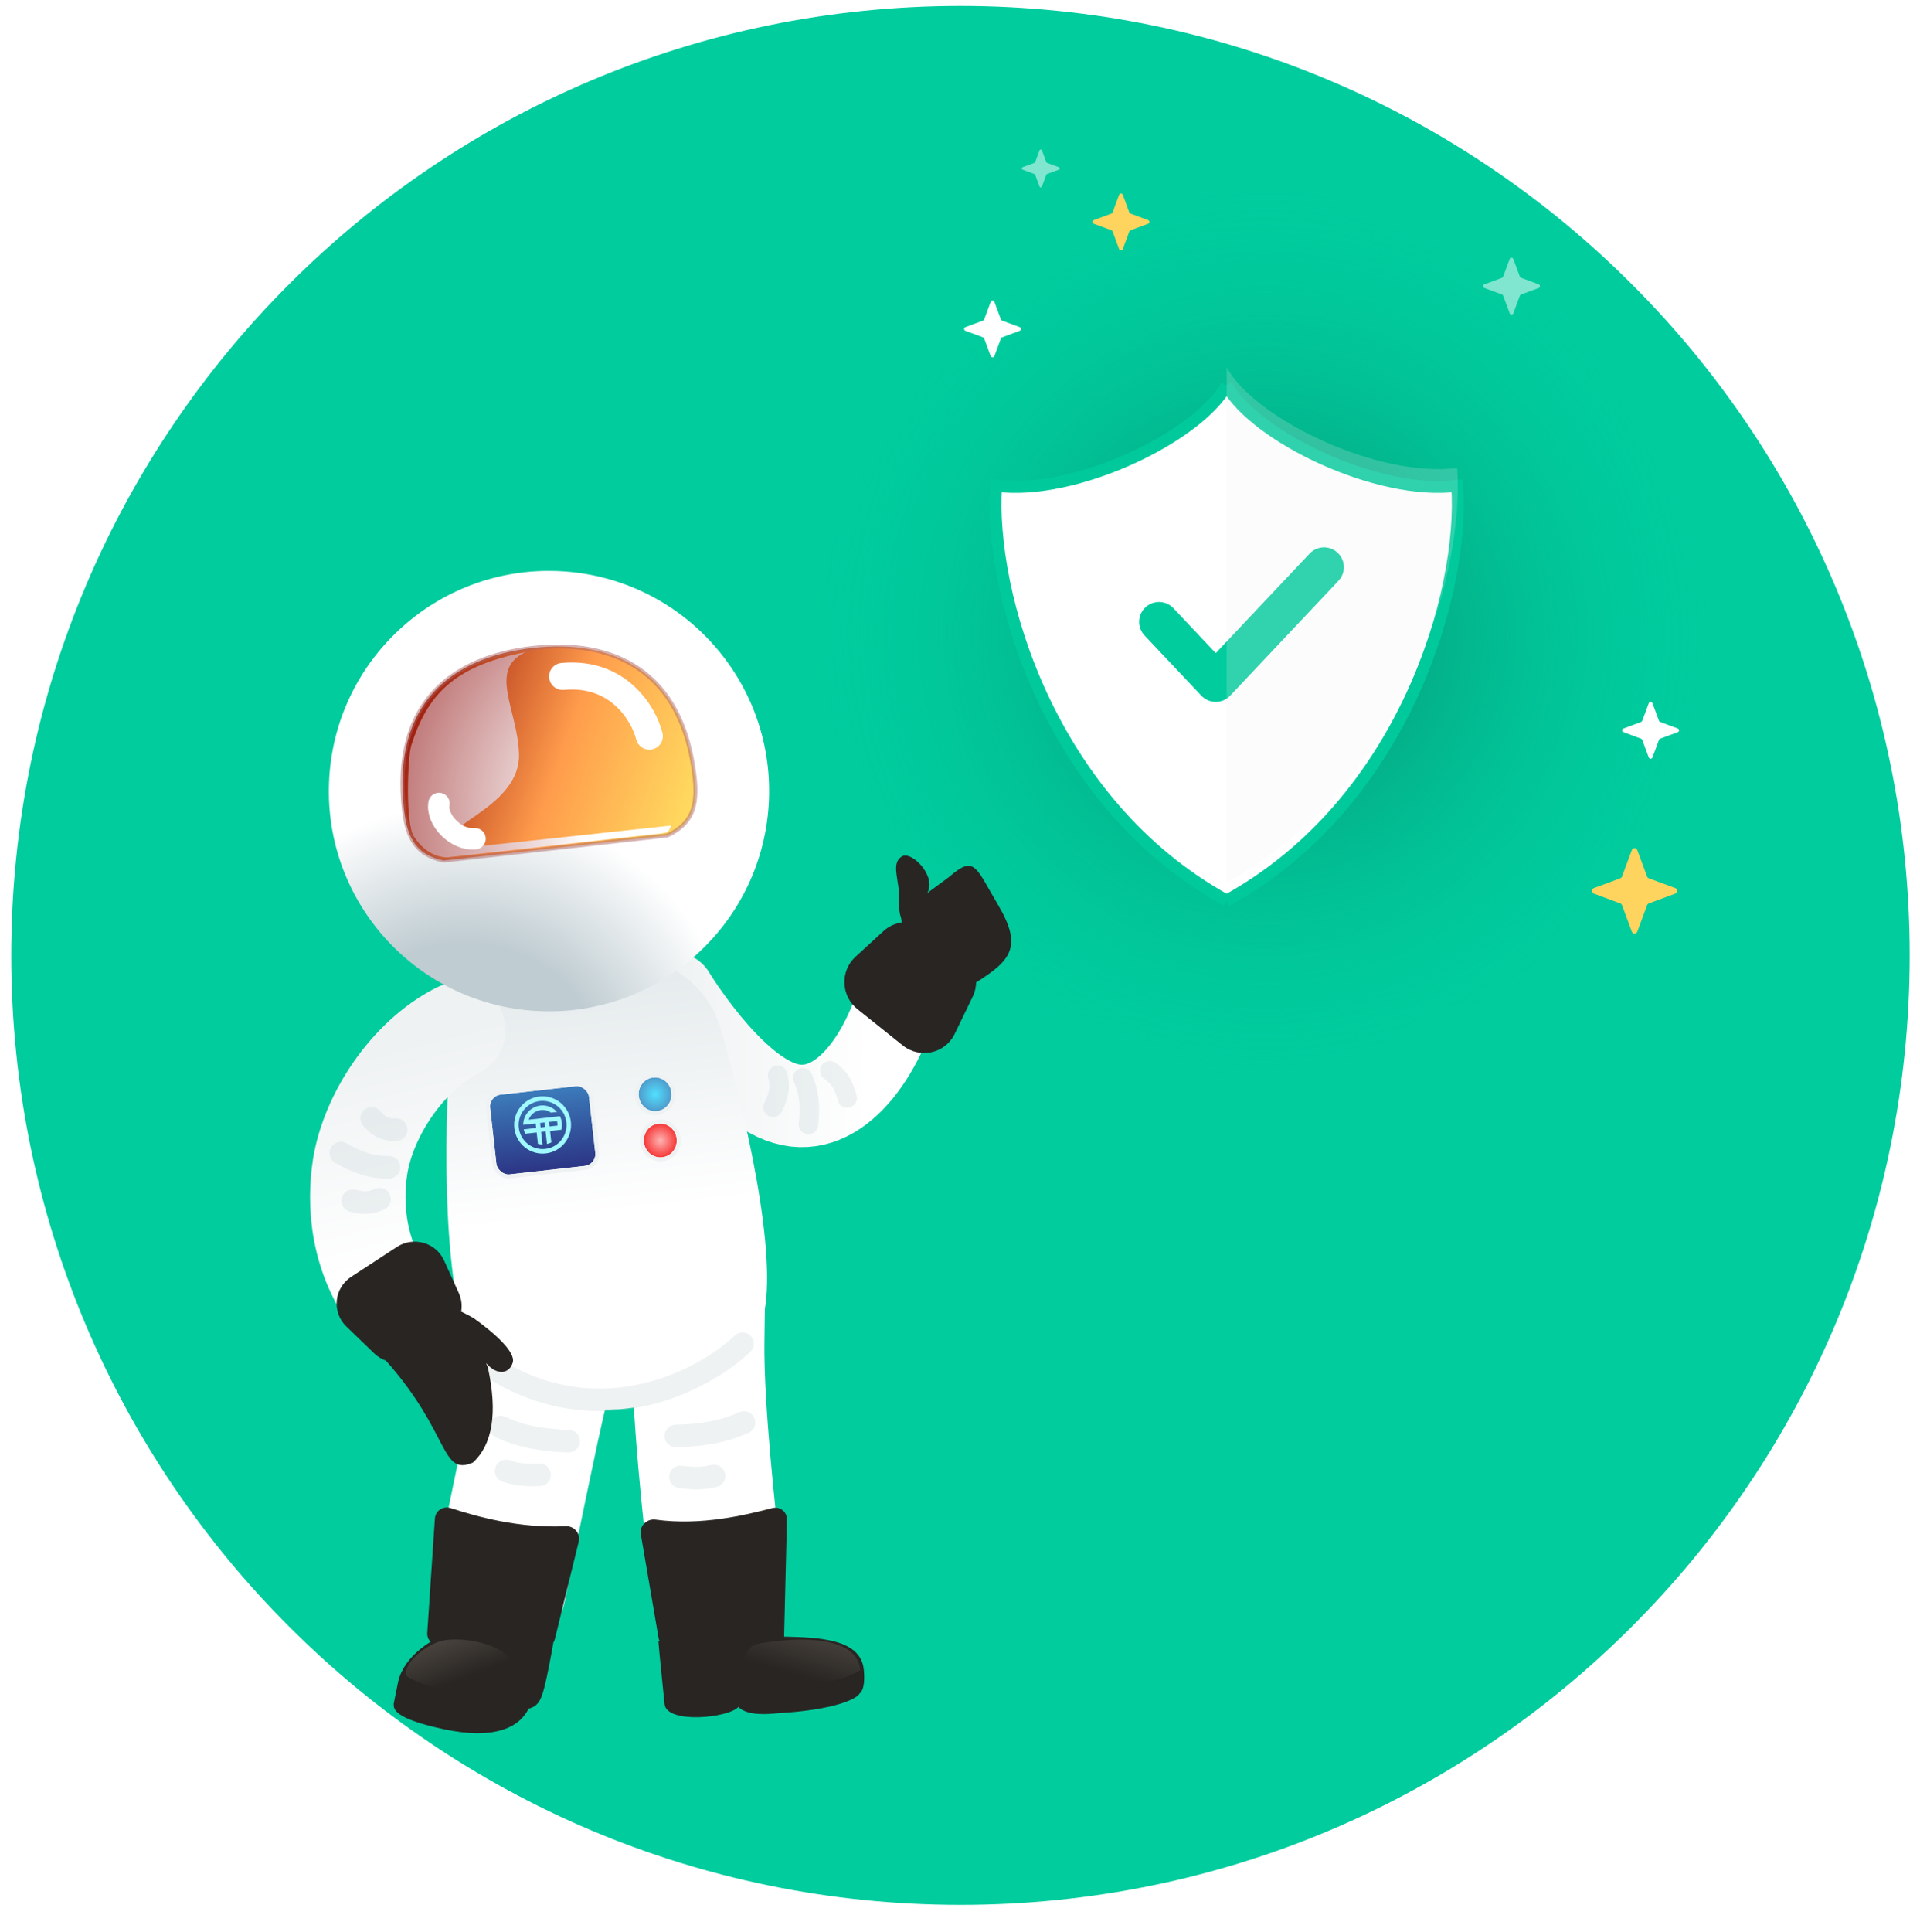 <svg width="162" height="163" viewBox="0 0 162 163" fill="none" xmlns="http://www.w3.org/2000/svg">
<path d="M161.13 80.593C161.13 124.825 125.272 160.683 81.04 160.683C36.807 160.683 0.949 124.825 0.949 80.593C0.949 36.36 36.807 0.502 81.04 0.502C125.272 0.502 161.13 36.36 161.13 80.593Z" fill="#00CC9E"/>
<circle cx="106.769" cy="53.481" r="37.468" fill="url(#paint0_radial_1593_37297)"/>
<path d="M94.427 16.43C94.48 16.287 94.682 16.287 94.735 16.43L95.286 17.92C95.303 17.965 95.338 18 95.383 18.017L96.873 18.568C97.016 18.621 97.016 18.823 96.873 18.876L95.383 19.427C95.338 19.444 95.303 19.48 95.286 19.525L94.735 21.014C94.682 21.157 94.48 21.157 94.427 21.014L93.876 19.525C93.859 19.48 93.823 19.444 93.778 19.427L92.289 18.876C92.146 18.823 92.146 18.621 92.289 18.568L93.778 18.017C93.823 18 93.859 17.965 93.876 17.92L94.427 16.43Z" fill="#FFD45E"/>
<path d="M137.686 71.711C137.765 71.496 138.069 71.496 138.148 71.711L138.975 73.945C139 74.013 139.053 74.066 139.121 74.091L141.355 74.917C141.569 74.997 141.569 75.301 141.355 75.38L139.121 76.207C139.053 76.232 139 76.285 138.975 76.352L138.148 78.586C138.069 78.801 137.765 78.801 137.686 78.586L136.859 76.352C136.834 76.285 136.781 76.232 136.713 76.207L134.479 75.38C134.265 75.301 134.265 74.997 134.479 74.917L136.713 74.091C136.781 74.066 136.834 74.013 136.859 73.945L137.686 71.711Z" fill="#FFD45E"/>
<path d="M87.707 12.68C87.742 12.585 87.877 12.585 87.912 12.68L88.279 13.673C88.291 13.703 88.314 13.727 88.344 13.738L89.337 14.105C89.433 14.14 89.433 14.275 89.337 14.311L88.344 14.678C88.314 14.689 88.291 14.713 88.279 14.743L87.912 15.736C87.877 15.831 87.742 15.831 87.707 15.736L87.339 14.743C87.328 14.713 87.304 14.689 87.274 14.678L86.281 14.311C86.186 14.275 86.186 14.14 86.281 14.105L87.274 13.738C87.304 13.727 87.328 13.703 87.339 13.673L87.707 12.68Z" fill="white" fill-opacity="0.5"/>
<path d="M139.117 59.315C139.17 59.172 139.373 59.172 139.425 59.315L139.977 60.804C139.993 60.849 140.029 60.885 140.074 60.902L141.563 61.453C141.706 61.506 141.706 61.708 141.563 61.761L140.074 62.312C140.029 62.329 139.993 62.364 139.977 62.409L139.425 63.899C139.373 64.042 139.17 64.042 139.117 63.899L138.566 62.409C138.549 62.364 138.514 62.329 138.469 62.312L136.98 61.761C136.836 61.708 136.836 61.506 136.98 61.453L138.469 60.902C138.514 60.885 138.549 60.849 138.566 60.804L139.117 59.315Z" fill="white"/>
<path d="M83.592 25.46C83.645 25.317 83.848 25.317 83.901 25.46L84.452 26.949C84.468 26.994 84.504 27.029 84.549 27.046L86.038 27.597C86.181 27.65 86.181 27.853 86.038 27.906L84.549 28.457C84.504 28.473 84.468 28.509 84.452 28.554L83.901 30.043C83.848 30.186 83.645 30.186 83.592 30.043L83.041 28.554C83.024 28.509 82.989 28.473 82.944 28.457L81.455 27.906C81.311 27.853 81.311 27.65 81.455 27.597L82.944 27.046C82.989 27.029 83.024 26.994 83.041 26.949L83.592 25.46Z" fill="white"/>
<path d="M127.38 21.846C127.433 21.703 127.636 21.703 127.689 21.846L128.24 23.336C128.256 23.381 128.292 23.416 128.337 23.433L129.826 23.984C129.969 24.037 129.969 24.239 129.826 24.292L128.337 24.843C128.292 24.86 128.256 24.896 128.24 24.941L127.689 26.43C127.636 26.573 127.433 26.573 127.38 26.43L126.829 24.941C126.812 24.896 126.777 24.86 126.732 24.843L125.243 24.292C125.1 24.239 125.1 24.037 125.243 23.984L126.732 23.433C126.777 23.416 126.812 23.381 126.829 23.336L127.38 21.846Z" fill="white" fill-opacity="0.5"/>
<g filter="url(#filter0_d_1593_37297)">
<path d="M56.847 83.425C56.847 83.425 61.631 91.33 66.245 92.694C70.858 94.057 74.604 88.552 76.071 82.839" stroke="url(#paint1_linear_1593_37297)" stroke-width="6.959" stroke-linecap="round"/>
<path d="M67.735 90.527C68.045 91.299 68.453 92.22 68.215 94.472" stroke="#C7D2D7" stroke-opacity="0.3" stroke-width="1.643" stroke-linecap="round"/>
<path d="M65.613 90.314C65.743 90.909 65.935 91.63 65.227 93.015" stroke="#C7D2D7" stroke-opacity="0.3" stroke-width="1.643" stroke-linecap="round"/>
<path d="M70.017 89.936C70.504 90.302 71.118 90.724 71.484 92.236" stroke="#C7D2D7" stroke-opacity="0.3" stroke-width="1.643" stroke-linecap="round"/>
</g>
<g filter="url(#filter1_d_1593_37297)">
<g filter="url(#filter2_d_1593_37297)">
<path d="M51.602 78.281C55.682 77.823 59.586 80.224 60.786 84.267C63.492 93.382 65.88 105.427 64.122 109.421C62.192 113.806 56.975 115.66 53.579 116.224L53.58 116.232C53.347 116.27 53.091 116.304 52.816 116.333C52.542 116.366 52.285 116.389 52.049 116.404L52.048 116.395C48.612 116.599 43.113 115.949 40.258 112.102C37.658 108.597 37.315 96.323 37.931 86.835C38.204 82.626 41.478 79.418 45.558 78.96L51.602 78.281Z" fill="url(#paint2_linear_1593_37297)"/>
<g filter="url(#filter3_d_1593_37297)">
<rect x="41.242" y="89.525" width="8.394" height="6.769" rx="1.006" transform="rotate(-6.409 41.242 89.525)" fill="url(#paint3_linear_1593_37297)"/>
<rect x="41.056" y="89.377" width="8.729" height="7.104" rx="1.174" transform="rotate(-6.409 41.056 89.377)" stroke="#EFF2F3" stroke-width="0.335"/>
</g>
<path d="M44.613 91.972L44.603 91.973C44.764 91.541 45.154 91.214 45.641 91.159C45.955 91.124 46.254 91.208 46.495 91.376L46.503 91.375L47.001 91.319C46.66 90.935 46.145 90.718 45.598 90.779C44.763 90.873 44.146 91.583 44.144 92.409L45.195 92.291L45.237 92.671L44.187 92.789L44.188 92.792C44.218 92.921 44.262 93.044 44.32 93.159L45.28 93.051L45.389 94.017C45.513 94.049 45.643 94.065 45.776 94.066L45.657 93.008L46.034 92.966L46.153 94.024C46.282 93.994 46.406 93.949 46.52 93.89L46.412 92.924L47.372 92.816C47.417 92.631 47.431 92.435 47.409 92.235C47.386 92.034 47.329 91.847 47.244 91.677L47.02 91.701L44.613 91.972ZM45.992 92.586L45.615 92.629L45.572 92.249L45.949 92.207L45.992 92.586ZM47.039 92.469L46.369 92.544L46.326 92.164L46.996 92.089C47.013 92.15 47.025 92.213 47.032 92.277C47.039 92.342 47.041 92.406 47.039 92.469Z" fill="#9FF9FF"/>
<path d="M45.511 90.015C44.193 90.163 43.246 91.359 43.395 92.685C43.544 94.011 44.733 94.966 46.05 94.819C47.368 94.671 48.315 93.475 48.166 92.149C48.017 90.823 46.828 89.867 45.511 90.015ZM46.008 94.438C44.899 94.563 43.898 93.759 43.773 92.642C43.648 91.526 44.445 90.52 45.553 90.396C46.662 90.271 47.663 91.075 47.788 92.191C47.914 93.308 47.116 94.314 46.008 94.438Z" fill="#9FF9FF"/>
<g filter="url(#filter4_d_1593_37297)">
<ellipse cx="55.275" cy="89.386" rx="1.388" ry="1.427" transform="rotate(-6.409 55.275 89.386)" fill="url(#paint4_radial_1593_37297)"/>
<path d="M55.453 90.971C56.311 90.874 56.919 90.083 56.821 89.212C56.723 88.342 55.955 87.705 55.097 87.801C54.239 87.898 53.632 88.689 53.73 89.56C53.827 90.43 54.595 91.067 55.453 90.971Z" stroke="#EFF2F3" stroke-width="0.335"/>
</g>
<g filter="url(#filter5_d_1593_37297)">
<ellipse cx="55.712" cy="93.277" rx="1.388" ry="1.427" transform="rotate(-6.409 55.712 93.277)" fill="url(#paint5_radial_1593_37297)"/>
<path d="M55.89 94.861C56.748 94.765 57.356 93.974 57.258 93.103C57.16 92.232 56.392 91.596 55.534 91.692C54.676 91.788 54.069 92.579 54.167 93.45C54.264 94.321 55.032 94.957 55.89 94.861Z" stroke="#EFF2F3" stroke-width="0.335"/>
</g>
<path d="M53.317 110.591L53.388 105L64.57 105.142L64.5 110.733L53.317 110.591ZM65.896 129.1C66.24 132.169 64.032 134.936 60.963 135.281C57.894 135.626 55.127 133.417 54.782 130.348L65.896 129.1ZM64.5 110.733C64.433 115.992 65.433 124.986 65.896 129.1L54.782 130.348C54.35 126.498 53.24 116.706 53.317 110.591L64.5 110.733Z" fill="white"/>
<path d="M51.167 115.969L52.729 110.6L41.99 107.476L40.429 112.845L51.167 115.969ZM36.705 130.318C36.095 133.346 38.054 136.294 41.082 136.904C44.109 137.514 47.058 135.554 47.668 132.527L36.705 130.318ZM40.429 112.845C40.05 114.147 39.087 118.716 38.292 122.551C37.877 124.558 37.48 126.499 37.187 127.938C37.041 128.657 36.92 129.252 36.836 129.667C36.794 129.874 36.761 130.037 36.739 130.147C36.728 130.203 36.719 130.245 36.713 130.274C36.711 130.289 36.708 130.299 36.707 130.307C36.706 130.31 36.706 130.313 36.705 130.315C36.705 130.316 36.705 130.317 36.705 130.317C36.705 130.318 36.705 130.318 36.705 130.318C36.705 130.318 36.705 130.318 42.186 131.422C47.668 132.527 47.668 132.527 47.668 132.527C47.668 132.527 47.668 132.526 47.668 132.526C47.668 132.526 47.668 132.525 47.668 132.524C47.668 132.523 47.669 132.52 47.67 132.516C47.671 132.509 47.673 132.499 47.676 132.485C47.682 132.457 47.69 132.415 47.701 132.36C47.723 132.251 47.756 132.09 47.797 131.884C47.881 131.473 48 130.883 48.146 130.168C48.437 128.737 48.831 126.809 49.243 124.82C49.656 122.827 50.085 120.784 50.446 119.117C50.627 118.282 50.788 117.556 50.92 116.984C50.986 116.698 51.042 116.462 51.087 116.277C51.11 116.184 51.129 116.111 51.143 116.055C51.151 116.027 51.156 116.006 51.161 115.991C51.165 115.975 51.167 115.968 51.167 115.969L40.429 112.845Z" fill="white"/>
<path d="M62.654 110.871C59.514 113.854 50.99 118.493 42.012 113.19" stroke="#C7D2D7" stroke-opacity="0.3" stroke-width="1.901" stroke-linecap="round"/>
<path d="M62.774 117.518C61.671 117.971 60.36 118.553 57.017 118.65" stroke="#C7D2D7" stroke-opacity="0.3" stroke-width="1.901" stroke-linecap="round"/>
<path d="M42.219 117.895C43.322 118.361 44.635 118.958 47.977 119.093" stroke="#C7D2D7" stroke-opacity="0.3" stroke-width="1.901" stroke-linecap="round"/>
<path d="M60.247 122.023C59.685 122.152 59.014 122.324 57.409 122.103" stroke="#C7D2D7" stroke-opacity="0.3" stroke-width="1.901" stroke-linecap="round"/>
<path d="M42.704 121.598C43.255 121.775 43.911 122.007 45.527 121.929" stroke="#C7D2D7" stroke-opacity="0.3" stroke-width="1.901" stroke-linecap="round"/>
</g>
<g filter="url(#filter6_d_1593_37297)">
<path d="M38.63 84.431C34.277 86.637 31.072 91.683 30.39 95.909C29.89 99.01 30.114 103.673 33.284 107.635" stroke="url(#paint6_linear_1593_37297)" stroke-width="8.052" stroke-linecap="round"/>
<path d="M32.82 95.986C31.933 95.967 30.857 95.98 28.756 94.791" stroke="#C7D2D7" stroke-opacity="0.3" stroke-width="1.901" stroke-linecap="round"/>
<path d="M33.43 92.814C32.884 92.814 32.209 92.846 31.36 91.862" stroke="#C7D2D7" stroke-opacity="0.3" stroke-width="1.901" stroke-linecap="round"/>
<path d="M32.018 98.676C31.558 98.876 31.005 99.146 29.765 98.804" stroke="#C7D2D7" stroke-opacity="0.3" stroke-width="1.901" stroke-linecap="round"/>
</g>
<path d="M29.635 105.672C28.178 106.623 27.977 108.66 29.22 109.861L31.576 112.137C31.865 112.416 32.203 112.619 32.563 112.746C38.02 118.882 37.157 122.509 39.899 121.346C41.541 119.849 42.015 117.183 41.159 113.306C41.109 113.185 41.059 113.066 41.011 112.949C42.019 114.111 43.024 113.787 43.268 112.889C43.497 112.041 41.844 110.505 39.975 109.166C39.7 109.005 39.335 108.808 38.912 108.61C39.002 108.094 38.942 107.551 38.714 107.048L37.467 104.295C36.782 102.781 34.886 102.24 33.482 103.158L29.635 105.672Z" fill="#282522"/>
<g filter="url(#filter7_d_1593_37297)">
<path d="M45.566 82.815C35.316 82.398 27.345 73.751 27.762 63.501C28.179 53.251 36.826 45.279 47.076 45.696C57.326 46.113 65.297 54.76 64.88 65.01C64.463 75.26 55.816 83.232 45.566 82.815Z" fill="url(#paint7_radial_1593_37297)"/>
<path d="M34.08 65.817C34.364 68.345 35.202 69.637 37.424 70.121L56.298 68.001C58.358 67.036 58.888 65.59 58.604 63.062C57.594 54.078 51.736 51.417 44.965 52.178C38.193 52.939 33.063 56.763 34.08 65.817Z" fill="url(#paint8_linear_1593_37297)" stroke="#AE6666" stroke-opacity="0.5" stroke-width="0.335"/>
<g style="mix-blend-mode:multiply">
<path d="M34.702 60.395C36.009 56.298 38.16 53.706 44.313 52.546C41.159 54.053 43.69 57.395 43.788 61.13C43.91 65.541 37.12 67.164 38.358 68.425C38.753 68.821 39.315 69.025 39.874 68.966L56.639 67.164C56.441 67.592 56.42 67.758 55.823 67.819L37.863 69.836C37.304 69.895 35.933 69.688 34.896 68.058C34.206 66.975 34.392 61.369 34.702 60.395Z" fill="url(#paint9_radial_1593_37297)"/>
</g>
<path d="M37.04 65.297C36.793 66.723 38.531 68.45 40.084 68.275" stroke="white" stroke-width="1.8" stroke-linecap="round"/>
<path d="M54.788 59.621C54.318 57.758 52.196 54.141 47.468 54.583" stroke="white" stroke-width="2.28" stroke-linecap="round"/>
</g>
<path fill-rule="evenodd" clip-rule="evenodd" d="M65.178 125.181C62.892 125.767 59.179 126.687 55.31 126.156C54.594 126.058 53.945 126.668 54.067 127.38L55.563 136.124C55.578 136.215 55.606 136.304 55.645 136.385L55.552 136.394C55.595 137.02 55.791 138.951 55.936 140.378C55.992 140.934 56.041 141.412 56.07 141.708C56.235 143.406 61.443 142.898 62.299 141.958C63.066 142.727 64.789 142.566 65.56 142.493C65.667 142.484 65.756 142.475 65.821 142.471C70.304 142.204 72.269 141.314 72.536 140.814C72.536 140.814 73.052 140.561 72.883 138.819C72.634 136.265 69.264 136.091 66.158 136.025L66.397 126.159C66.412 125.505 65.812 125.019 65.178 125.181Z" fill="#282522"/>
<path d="M64.925 139.834C68.748 140.618 71.652 139.437 72.591 138.864C72.313 136.014 67.772 136.184 65.928 136.364C62.709 136.678 63.558 136.852 62.733 137.856C61.609 139.223 61.102 139.05 64.925 139.834Z" fill="url(#paint10_linear_1593_37297)"/>
<path fill-rule="evenodd" clip-rule="evenodd" d="M38.011 125.179C40.23 125.898 43.767 126.902 47.724 126.709C48.428 126.675 48.999 127.318 48.832 128.003L46.816 136.232C46.79 136.339 46.747 136.44 46.689 136.531C46.542 137.385 46.191 139.302 45.929 140.303C45.665 141.312 45.433 141.9 44.603 142.101C43.785 143.738 41.654 144.739 37.407 143.826C33.202 142.922 33.212 142.113 33.218 141.704C33.218 141.7 33.218 141.697 33.218 141.693C33.152 142.023 33.131 142.125 33.582 139.885C33.842 138.592 34.889 137.353 36.336 136.459C36.133 136.27 36.032 135.99 36.051 135.704L36.694 126.066C36.738 125.411 37.386 124.977 38.011 125.179Z" fill="#282522"/>
<path d="M42.239 140.894C39.716 141.542 34.768 139.873 34.25 139.287C34.082 138.124 36.197 136.502 37.592 136.32C39.674 136.048 42.333 136.866 42.867 137.771C43.068 138.111 44.762 140.247 42.239 140.894Z" fill="url(#paint11_linear_1593_37297)"/>
</g>
<path d="M76.172 88.186C77.62 89.344 79.747 88.871 80.55 87.214L82.07 84.072C82.257 83.687 82.35 83.278 82.358 82.871C85.279 81.031 86.313 79.882 84.209 76.327C82.285 73.078 82.237 72.113 80.069 73.984C79.963 74.076 78.333 75.252 78.23 75.34C79.071 73.933 76.892 71.709 76.074 72.256C75.257 72.802 75.735 73.882 75.864 75.356C75.746 77.286 76.123 77.326 76.062 77.82C75.511 77.9 74.981 78.141 74.547 78.54L72.175 80.716C70.871 81.914 70.953 84.012 72.349 85.128L76.172 88.186Z" fill="#282522"/>
<g filter="url(#filter8_d_1593_37297)">
<path d="M103.5 31.164C101.078 35.519 90.729 40.508 84.051 39.639C83.426 48.599 88.503 66.367 103.5 74.624C118.497 66.367 123.574 48.599 122.949 39.639C116.271 40.508 105.922 35.519 103.5 31.164Z" fill="white"/>
<path d="M103.5 31.164C101.078 35.519 90.729 40.508 84.051 39.639C83.426 48.599 88.503 66.367 103.5 74.624M103.5 31.164C105.922 35.519 116.271 40.508 122.949 39.639C123.574 48.599 118.497 66.367 103.5 74.624M103.5 31.164C103.5 31.164 103.5 31.164 103.5 31.164ZM103.5 74.624C103.5 74.624 103.5 74.624 103.5 74.624Z" stroke="#00CA9C"/>
</g>
<path d="M97.789 52.454L102.579 57.535L111.715 47.844" stroke="#00CC9E" stroke-width="3.347" stroke-linecap="round" stroke-linejoin="round"/>
<g style="mix-blend-mode:multiply">
<path d="M103.5 74.46C118.497 66.203 123.574 48.435 122.949 39.475C116.271 40.344 105.922 35.354 103.5 31V74.46Z" fill="#F0F0F0" fill-opacity="0.2"/>
</g>
<defs>
<filter id="filter0_d_1593_37297" x="52.632" y="79.357" width="28.056" height="20.394" filterUnits="userSpaceOnUse" color-interpolation-filters="sRGB">
<feFlood flood-opacity="0" result="BackgroundImageFix"/>
<feColorMatrix in="SourceAlpha" type="matrix" values="0 0 0 0 0 0 0 0 0 0 0 0 0 0 0 0 0 0 127 0" result="hardAlpha"/>
<feOffset dy="0.387"/>
<feGaussianBlur stdDeviation="0.193"/>
<feComposite in2="hardAlpha" operator="out"/>
<feColorMatrix type="matrix" values="0 0 0 0 0 0 0 0 0 0 0 0 0 0 0 0 0 0 0.25 0"/>
<feBlend mode="normal" in2="BackgroundImageFix" result="effect1_dropShadow_1593_37297"/>
<feBlend mode="normal" in="SourceGraphic" in2="effect1_dropShadow_1593_37297" result="shape"/>
</filter>
<filter id="filter1_d_1593_37297" x="20.159" y="40.842" width="54.788" height="108.863" filterUnits="userSpaceOnUse" color-interpolation-filters="sRGB">
<feFlood flood-opacity="0" result="BackgroundImageFix"/>
<feColorMatrix in="SourceAlpha" type="matrix" values="0 0 0 0 0 0 0 0 0 0 0 0 0 0 0 0 0 0 127 0" result="hardAlpha"/>
<feOffset dy="2.03"/>
<feGaussianBlur stdDeviation="1.015"/>
<feComposite in2="hardAlpha" operator="out"/>
<feColorMatrix type="matrix" values="0 0 0 0 0 0 0 0 0 0 0 0 0 0 0 0 0 0 0.25 0"/>
<feBlend mode="normal" in2="BackgroundImageFix" result="effect1_dropShadow_1593_37297"/>
<feBlend mode="normal" in="SourceGraphic" in2="effect1_dropShadow_1593_37297" result="shape"/>
</filter>
<filter id="filter2_d_1593_37297" x="30.88" y="77.068" width="37.771" height="61.346" filterUnits="userSpaceOnUse" color-interpolation-filters="sRGB">
<feFlood flood-opacity="0" result="BackgroundImageFix"/>
<feColorMatrix in="SourceAlpha" type="matrix" values="0 0 0 0 0 0 0 0 0 0 0 0 0 0 0 0 0 0 127 0" result="hardAlpha"/>
<feOffset dy="0.447"/>
<feGaussianBlur stdDeviation="0.224"/>
<feComposite in2="hardAlpha" operator="out"/>
<feColorMatrix type="matrix" values="0 0 0 0 0 0 0 0 0 0 0 0 0 0 0 0 0 0 0.25 0"/>
<feBlend mode="normal" in2="BackgroundImageFix" result="effect1_dropShadow_1593_37297"/>
<feBlend mode="normal" in="SourceGraphic" in2="effect1_dropShadow_1593_37297" result="shape"/>
</filter>
<filter id="filter3_d_1593_37297" x="40.565" y="88.359" width="10.451" height="9.018" filterUnits="userSpaceOnUse" color-interpolation-filters="sRGB">
<feFlood flood-opacity="0" result="BackgroundImageFix"/>
<feColorMatrix in="SourceAlpha" type="matrix" values="0 0 0 0 0 0 0 0 0 0 0 0 0 0 0 0 0 0 127 0" result="hardAlpha"/>
<feOffset dy="0.447"/>
<feGaussianBlur stdDeviation="0.224"/>
<feComposite in2="hardAlpha" operator="out"/>
<feColorMatrix type="matrix" values="0 0 0 0 0 0 0 0 0 0 0 0 0 0 0 0 0 0 0.25 0"/>
<feBlend mode="normal" in2="BackgroundImageFix" result="effect1_dropShadow_1593_37297"/>
<feBlend mode="normal" in="SourceGraphic" in2="effect1_dropShadow_1593_37297" result="shape"/>
</filter>
<filter id="filter4_d_1593_37297" x="53.104" y="87.623" width="4.342" height="4.42" filterUnits="userSpaceOnUse" color-interpolation-filters="sRGB">
<feFlood flood-opacity="0" result="BackgroundImageFix"/>
<feColorMatrix in="SourceAlpha" type="matrix" values="0 0 0 0 0 0 0 0 0 0 0 0 0 0 0 0 0 0 127 0" result="hardAlpha"/>
<feOffset dy="0.447"/>
<feGaussianBlur stdDeviation="0.224"/>
<feComposite in2="hardAlpha" operator="out"/>
<feColorMatrix type="matrix" values="0 0 0 0 0 0 0 0 0 0 0 0 0 0 0 0 0 0 0.25 0"/>
<feBlend mode="normal" in2="BackgroundImageFix" result="effect1_dropShadow_1593_37297"/>
<feBlend mode="normal" in="SourceGraphic" in2="effect1_dropShadow_1593_37297" result="shape"/>
</filter>
<filter id="filter5_d_1593_37297" x="53.541" y="91.514" width="4.342" height="4.42" filterUnits="userSpaceOnUse" color-interpolation-filters="sRGB">
<feFlood flood-opacity="0" result="BackgroundImageFix"/>
<feColorMatrix in="SourceAlpha" type="matrix" values="0 0 0 0 0 0 0 0 0 0 0 0 0 0 0 0 0 0 127 0" result="hardAlpha"/>
<feOffset dy="0.447"/>
<feGaussianBlur stdDeviation="0.224"/>
<feComposite in2="hardAlpha" operator="out"/>
<feColorMatrix type="matrix" values="0 0 0 0 0 0 0 0 0 0 0 0 0 0 0 0 0 0 0.25 0"/>
<feBlend mode="normal" in2="BackgroundImageFix" result="effect1_dropShadow_1593_37297"/>
<feBlend mode="normal" in="SourceGraphic" in2="effect1_dropShadow_1593_37297" result="shape"/>
</filter>
<filter id="filter6_d_1593_37297" x="21.741" y="79.887" width="27.232" height="33.584" filterUnits="userSpaceOnUse" color-interpolation-filters="sRGB">
<feFlood flood-opacity="0" result="BackgroundImageFix"/>
<feColorMatrix in="SourceAlpha" type="matrix" values="0 0 0 0 0 0 0 0 0 0 0 0 0 0 0 0 0 0 127 0" result="hardAlpha"/>
<feOffset dy="0.447"/>
<feGaussianBlur stdDeviation="0.224"/>
<feComposite in2="hardAlpha" operator="out"/>
<feColorMatrix type="matrix" values="0 0 0 0 0 0 0 0 0 0 0 0 0 0 0 0 0 0 0.25 0"/>
<feBlend mode="normal" in2="BackgroundImageFix" result="effect1_dropShadow_1593_37297"/>
<feBlend mode="normal" in="SourceGraphic" in2="effect1_dropShadow_1593_37297" result="shape"/>
</filter>
<filter id="filter7_d_1593_37297" x="22.461" y="40.842" width="47.721" height="47.721" filterUnits="userSpaceOnUse" color-interpolation-filters="sRGB">
<feFlood flood-opacity="0" result="BackgroundImageFix"/>
<feColorMatrix in="SourceAlpha" type="matrix" values="0 0 0 0 0 0 0 0 0 0 0 0 0 0 0 0 0 0 127 0" result="hardAlpha"/>
<feOffset dy="0.447"/>
<feGaussianBlur stdDeviation="0.224"/>
<feComposite in2="hardAlpha" operator="out"/>
<feColorMatrix type="matrix" values="0 0 0 0 0 0 0 0 0 0 0 0 0 0 0 0 0 0 0.25 0"/>
<feBlend mode="normal" in2="BackgroundImageFix" result="effect1_dropShadow_1593_37297"/>
<feBlend mode="normal" in="SourceGraphic" in2="effect1_dropShadow_1593_37297" result="shape"/>
</filter>
<filter id="filter8_d_1593_37297" x="80.153" y="28.88" width="46.695" height="50.869" filterUnits="userSpaceOnUse" color-interpolation-filters="sRGB">
<feFlood flood-opacity="0" result="BackgroundImageFix"/>
<feColorMatrix in="SourceAlpha" type="matrix" values="0 0 0 0 0 0 0 0 0 0 0 0 0 0 0 0 0 0 127 0" result="hardAlpha"/>
<feOffset dy="1.339"/>
<feGaussianBlur stdDeviation="1.674"/>
<feColorMatrix type="matrix" values="0 0 0 0 0 0 0 0 0 0 0 0 0 0 0 0 0 0 0.25 0"/>
<feBlend mode="normal" in2="BackgroundImageFix" result="effect1_dropShadow_1593_37297"/>
<feBlend mode="normal" in="SourceGraphic" in2="effect1_dropShadow_1593_37297" result="shape"/>
</filter>
<radialGradient id="paint0_radial_1593_37297" cx="0" cy="0" r="1" gradientUnits="userSpaceOnUse" gradientTransform="translate(106.769 53.481) rotate(90) scale(37.468)">
<stop stop-color="#09886B"/>
<stop offset="0.995" stop-color="#00CA9C" stop-opacity="0"/>
</radialGradient>
<linearGradient id="paint1_linear_1593_37297" x1="56.684" y1="89.697" x2="73.415" y2="90.075" gradientUnits="userSpaceOnUse">
<stop stop-color="#EFF2F3"/>
<stop offset="1" stop-color="white"/>
</linearGradient>
<linearGradient id="paint2_linear_1593_37297" x1="48.58" y1="78.621" x2="52.816" y2="116.333" gradientUnits="userSpaceOnUse">
<stop stop-color="#E3E9EB"/>
<stop offset="0.567" stop-color="white"/>
</linearGradient>
<linearGradient id="paint3_linear_1593_37297" x1="45.439" y1="80.888" x2="45.439" y2="96.294" gradientUnits="userSpaceOnUse">
<stop stop-color="#50D5FF"/>
<stop offset="1" stop-color="#2C3585"/>
</linearGradient>
<radialGradient id="paint4_radial_1593_37297" cx="0" cy="0" r="1" gradientUnits="userSpaceOnUse" gradientTransform="translate(55.275 89.386) rotate(90) scale(2.079 2.022)">
<stop stop-color="#51E0FF"/>
<stop offset="1" stop-color="#4E7CB4"/>
</radialGradient>
<radialGradient id="paint5_radial_1593_37297" cx="0" cy="0" r="1" gradientUnits="userSpaceOnUse" gradientTransform="translate(55.712 93.277) rotate(90) scale(2.079 2.022)">
<stop stop-color="#FFB3B3"/>
<stop offset="1" stop-color="#F20000"/>
</radialGradient>
<linearGradient id="paint6_linear_1593_37297" x1="32.151" y1="86.087" x2="36.628" y2="103.354" gradientUnits="userSpaceOnUse">
<stop stop-color="#EFF2F3"/>
<stop offset="1" stop-color="white"/>
</linearGradient>
<radialGradient id="paint7_radial_1593_37297" cx="0" cy="0" r="1" gradientUnits="userSpaceOnUse" gradientTransform="translate(39.235 88.903) rotate(-177.671) scale(31.054 31.054)">
<stop offset="0.381" stop-color="#BFCCD1"/>
<stop offset="0.758" stop-color="white"/>
</radialGradient>
<linearGradient id="paint8_linear_1593_37297" x1="64.067" y1="65.069" x2="33.064" y2="54.347" gradientUnits="userSpaceOnUse">
<stop stop-color="#FFF668"/>
<stop offset="0.519" stop-color="#FF9C4C"/>
<stop offset="1" stop-color="#880000"/>
</linearGradient>
<radialGradient id="paint9_radial_1593_37297" cx="0" cy="0" r="1" gradientUnits="userSpaceOnUse" gradientTransform="translate(56.268 66.431) rotate(173.286) scale(39.292 39.292)">
<stop offset="0.181" stop-color="white"/>
<stop offset="0.939" stop-color="#880000"/>
</radialGradient>
<linearGradient id="paint10_linear_1593_37297" x1="66.948" y1="133.823" x2="65.485" y2="138.806" gradientUnits="userSpaceOnUse">
<stop stop-color="#504A44"/>
<stop offset="1" stop-color="#504A44" stop-opacity="0"/>
</linearGradient>
<linearGradient id="paint11_linear_1593_37297" x1="38.74" y1="134.771" x2="40.396" y2="139.127" gradientUnits="userSpaceOnUse">
<stop stop-color="#504A44"/>
<stop offset="1" stop-color="#504A44" stop-opacity="0"/>
</linearGradient>
</defs>
</svg>
